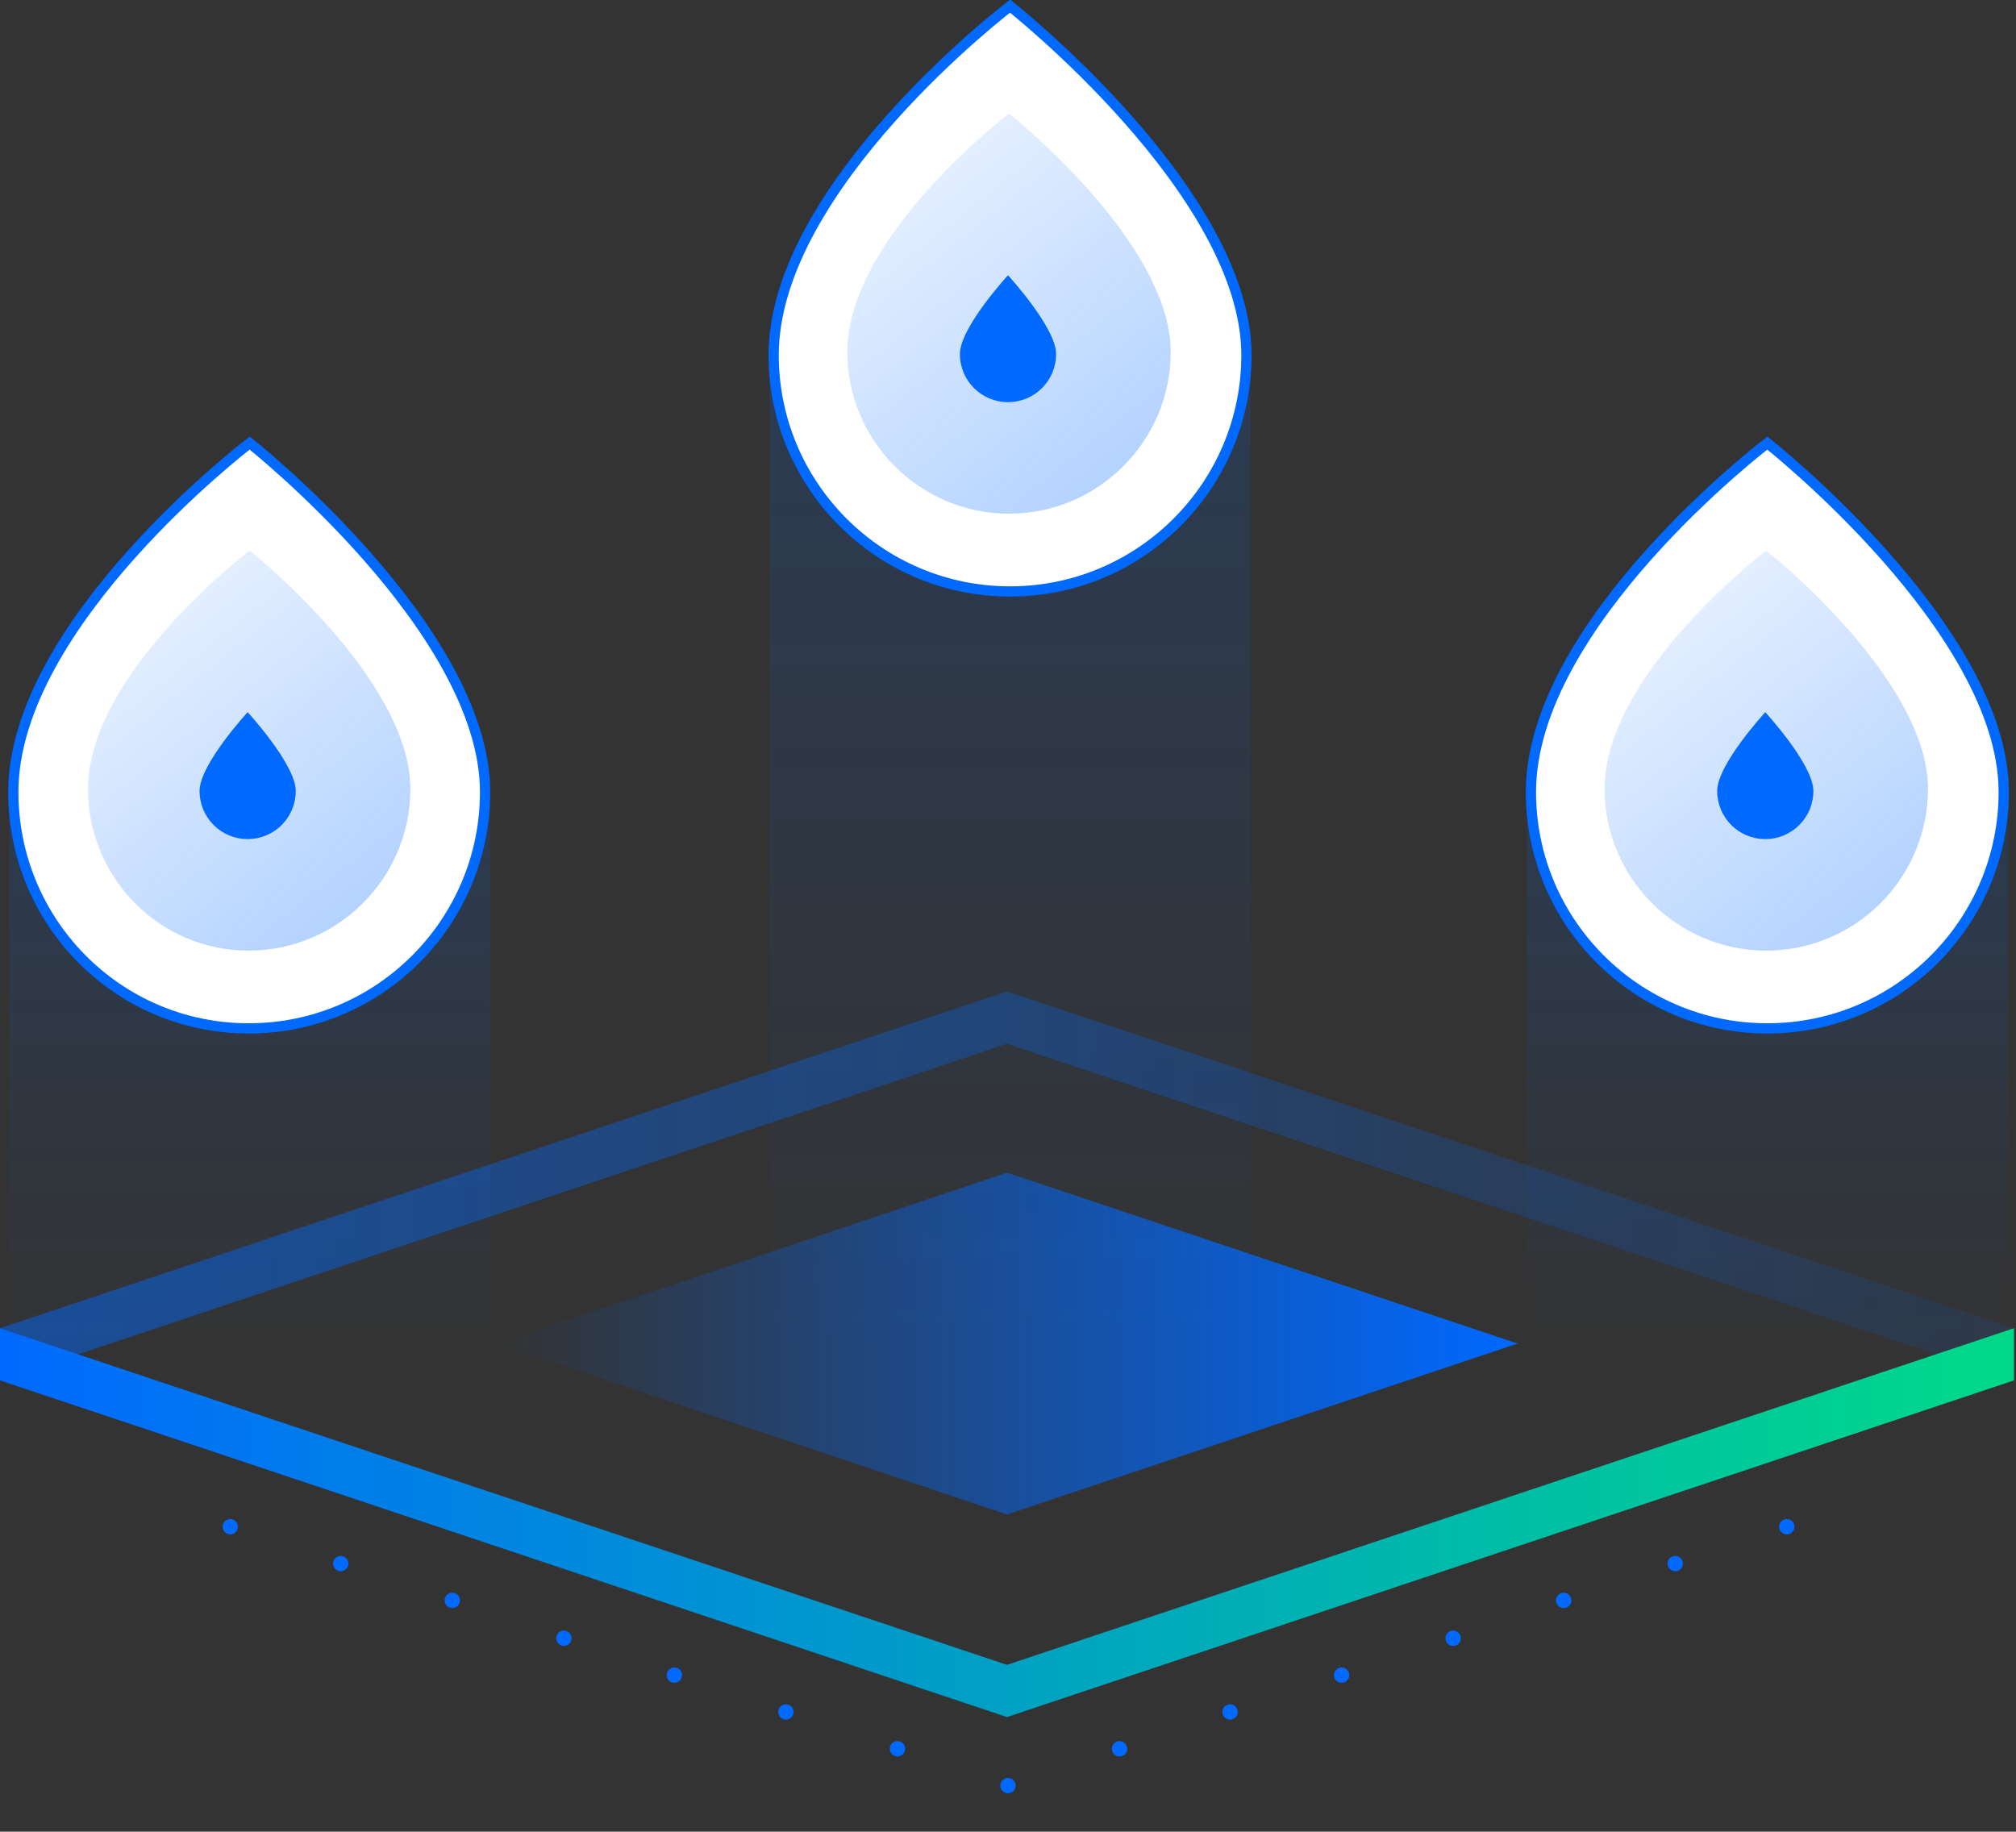 <?xml version="1.0" encoding="UTF-8" standalone="no"?>
<!DOCTYPE svg PUBLIC "-//W3C//DTD SVG 1.1//EN" "http://www.w3.org/Graphics/SVG/1.1/DTD/svg11.dtd">
<svg width="100%" height="100%" viewBox="0 0 197 179" version="1.1" xmlns="http://www.w3.org/2000/svg" xmlns:xlink="http://www.w3.org/1999/xlink" xml:space="preserve" style="fill-rule:evenodd;clip-rule:evenodd;stroke-linecap:round;stroke-miterlimit:10;">
    <rect x="0" y="0" width="197" height="179" fill="#333333" stroke="none"/>
    <g>
        <path d="M148.3,131.3l-49.9,16.7l-49.8,-16.7l49.8,-16.7l49.9,16.7Z" style="fill:url(#_Linear1);fill-rule:nonzero;"/>
        <g>
            <g>
                <g>
                    <path d="M174.6,145.9" style="fill:none;stroke:#0069ff;stroke-width:1.5px;"/>
                    <path d="M174.6,149.2l0,1.6" style="fill:none;stroke:#0069ff;stroke-width:1.5px;stroke-dasharray:0,3.26;"/>
                    <path d="M174.6,152.5" style="fill:none;stroke:#0069ff;stroke-width:1.5px;"/>
                </g>
                <g>
                    <path d="M163.7,149.6" style="fill:none;stroke:#0069ff;stroke-width:1.5px;"/>
                    <path d="M163.7,152.8l0,1.6" style="fill:none;stroke:#0069ff;stroke-width:1.5px;stroke-dasharray:0,3.26;"/>
                    <path d="M163.7,156.1" style="fill:none;stroke:#0069ff;stroke-width:1.5px;"/>
                </g>
                <g>
                    <path d="M152.8,153.2" style="fill:none;stroke:#0069ff;stroke-width:1.5px;"/>
                    <path d="M152.8,156.4l0,1.7" style="fill:none;stroke:#0069ff;stroke-width:1.5px;stroke-dasharray:0,3.26;"/>
                    <path d="M152.8,159.7" style="fill:none;stroke:#0069ff;stroke-width:1.5px;"/>
                </g>
                <g>
                    <path d="M142,156.8" style="fill:none;stroke:#0069ff;stroke-width:1.5px;"/>
                    <path d="M142,160.1l0,1.6" style="fill:none;stroke:#0069ff;stroke-width:1.5px;stroke-dasharray:0,3.26;"/>
                    <path d="M142,163.3" style="fill:none;stroke:#0069ff;stroke-width:1.5px;"/>
                </g>
                <g>
                    <path d="M131.1,160.4" style="fill:none;stroke:#0069ff;stroke-width:1.5px;"/>
                    <path d="M131.1,163.7l0,1.6" style="fill:none;stroke:#0069ff;stroke-width:1.5px;stroke-dasharray:0,3.26;"/>
                    <path d="M131.1,166.9" style="fill:none;stroke:#0069ff;stroke-width:1.5px;"/>
                </g>
                <g>
                    <path d="M120.2,164" style="fill:none;stroke:#0069ff;stroke-width:1.5px;"/>
                    <path d="M120.2,167.3l0,1.6" style="fill:none;stroke:#0069ff;stroke-width:1.5px;stroke-dasharray:0,3.26;"/>
                    <path d="M120.2,170.6" style="fill:none;stroke:#0069ff;stroke-width:1.5px;"/>
                </g>
                <g>
                    <path d="M109.4,167.7" style="fill:none;stroke:#0069ff;stroke-width:1.5px;"/>
                    <path d="M109.4,170.9l0,1.7" style="fill:none;stroke:#0069ff;stroke-width:1.5px;stroke-dasharray:0,3.26;"/>
                    <path d="M109.4,174.2" style="fill:none;stroke:#0069ff;stroke-width:1.5px;"/>
                </g>
            </g>
            <g>
                <g>
                    <path d="M22.5,145.9" style="fill:none;stroke:#0069ff;stroke-width:1.5px;"/>
                    <path d="M22.5,149.2l0,1.6" style="fill:none;stroke:#0069ff;stroke-width:1.5px;stroke-dasharray:0,3.26;"/>
                    <path d="M22.5,152.5" style="fill:none;stroke:#0069ff;stroke-width:1.5px;"/>
                </g>
                <g>
                    <path d="M33.3,149.6" style="fill:none;stroke:#0069ff;stroke-width:1.5px;"/>
                    <path d="M33.3,152.8l0,1.6" style="fill:none;stroke:#0069ff;stroke-width:1.5px;stroke-dasharray:0,3.26;"/>
                    <path d="M33.3,156.1" style="fill:none;stroke:#0069ff;stroke-width:1.5px;"/>
                </g>
                <g>
                    <path d="M44.2,153.2" style="fill:none;stroke:#0069ff;stroke-width:1.5px;"/>
                    <path d="M44.2,156.4l0,1.7" style="fill:none;stroke:#0069ff;stroke-width:1.5px;stroke-dasharray:0,3.26;"/>
                    <path d="M44.2,159.7" style="fill:none;stroke:#0069ff;stroke-width:1.5px;"/>
                </g>
                <g>
                    <path d="M55.1,156.8" style="fill:none;stroke:#0069ff;stroke-width:1.5px;"/>
                    <path d="M55.1,160.1l0,1.6" style="fill:none;stroke:#0069ff;stroke-width:1.5px;stroke-dasharray:0,3.26;"/>
                    <path d="M55.1,163.3" style="fill:none;stroke:#0069ff;stroke-width:1.5px;"/>
                </g>
                <g>
                    <path d="M65.9,160.4" style="fill:none;stroke:#0069ff;stroke-width:1.5px;"/>
                    <path d="M65.9,163.7l0,1.6" style="fill:none;stroke:#0069ff;stroke-width:1.5px;stroke-dasharray:0,3.26;"/>
                    <path d="M65.9,166.9" style="fill:none;stroke:#0069ff;stroke-width:1.5px;"/>
                </g>
                <g>
                    <path d="M76.8,164" style="fill:none;stroke:#0069ff;stroke-width:1.5px;"/>
                    <path d="M76.8,167.3l0,1.6" style="fill:none;stroke:#0069ff;stroke-width:1.5px;stroke-dasharray:0,3.26;"/>
                    <path d="M76.8,170.6" style="fill:none;stroke:#0069ff;stroke-width:1.5px;"/>
                </g>
                <g>
                    <path d="M87.7,167.7" style="fill:none;stroke:#0069ff;stroke-width:1.5px;"/>
                    <path d="M87.7,170.9l0,1.7" style="fill:none;stroke:#0069ff;stroke-width:1.5px;stroke-dasharray:0,3.26;"/>
                    <path d="M87.7,174.2" style="fill:none;stroke:#0069ff;stroke-width:1.5px;"/>
                </g>
                <g>
                    <path d="M98.5,171.3" style="fill:none;stroke:#0069ff;stroke-width:1.5px;"/>
                    <path d="M98.5,174.5l0,1.7" style="fill:none;stroke:#0069ff;stroke-width:1.5px;stroke-dasharray:0,3.26;"/>
                    <path d="M98.5,177.8" style="fill:none;stroke:#0069ff;stroke-width:1.5px;"/>
                </g>
            </g>
        </g>
        <path d="M0,134.9l98.4,-32.9l98.4,32.9l0,-5.1l-98.4,-32.9l-98.4,32.9l0,5.1Z" style="fill:url(#_Linear2);fill-rule:nonzero;"/>
        <path d="M196.8,129.8l-98.4,32.9l-98.4,-32.9l0,5.1l98.4,32.9l98.4,-32.9l0,-5.1Z" style="fill:url(#_Linear3);fill-rule:nonzero;"/>
    </g>
    <rect x="75.2" y="36" width="47" height="95.8" style="fill:url(#_Linear4);"/>
    <g>
        <path id="XMLID_1713_" d="M121.8,34.7c0,12.7 -10.3,23.1 -23.1,23.1c-12.8,0 -23.1,-10.4 -23.1,-23.1c0,-16.5 23.1,-34.1 23.1,-34.1c0,0 23.1,18.2 23.1,34.1Z" style="fill:#fff;"/>
        <g>
            <path id="XMLID_1711_" d="M121.8,34.7c0,12.7 -10.3,23.1 -23.1,23.1c-12.8,0 -23.1,-10.4 -23.1,-23.1c0,-16.5 23.1,-34.1 23.1,-34.1c0,0 23.1,18.2 23.1,34.1Z" style="fill:none;stroke:#0069ff;stroke-width:1px;stroke-linecap:butt;"/>
            <path id="XMLID_1709_" d="M114.4,34.4c0,8.7 -7.1,15.8 -15.8,15.8c-8.7,0 -15.8,-7.1 -15.8,-15.8c0,-11.3 15.8,-23.3 15.8,-23.3c0,0 15.8,12.5 15.8,23.3Z" style="fill:url(#_Linear5);"/>
            <path id="XMLID_1708_" d="M103.2,34.6c0,2.6 -2.1,4.7 -4.7,4.7c-2.6,0 -4.7,-2.1 -4.7,-4.7c0,-2.6 4.7,-7.7 4.7,-7.7c0,0 4.7,5.1 4.7,7.7Z" style="fill:#0069ff;"/>
        </g>
    </g>
    <rect x="0.9" y="75.9" width="47" height="55.9" style="fill:url(#_Linear6);"/>
    <g>
        <path id="XMLID_1705_" d="M47.4,77.4c0,12.7 -10.3,23.1 -23.1,23.1c-12.8,0 -23,-10.4 -23,-23.1c0,-16.5 23.1,-34.1 23.1,-34.1c0,0 23,18.2 23,34.1Z" style="fill:#fff;"/>
        <g>
            <path id="XMLID_1703_" d="M47.4,77.4c0,12.7 -10.3,23.1 -23.1,23.1c-12.8,0 -23,-10.4 -23,-23.1c0,-16.5 23.1,-34.1 23.1,-34.1c0,0 23,18.2 23,34.1Z" style="fill:none;stroke:#0069ff;stroke-width:1px;stroke-linecap:butt;"/>
            <path id="XMLID_1701_" d="M40.1,77.1c0,8.7 -7.1,15.8 -15.8,15.8c-8.7,0 -15.7,-7.1 -15.7,-15.8c0,-11.3 15.8,-23.3 15.8,-23.3c0,0 15.7,12.5 15.7,23.3Z" style="fill:url(#_Linear7);"/>
            <path id="XMLID_1700_" d="M28.9,77.3c0,2.6 -2.1,4.7 -4.7,4.7c-2.6,0 -4.7,-2.1 -4.7,-4.7c0,-2.6 4.7,-7.7 4.7,-7.7c0,0 4.7,5.1 4.7,7.7Z" style="fill:#0069ff;"/>
        </g>
    </g>
    <rect x="149.2" y="75.9" width="47" height="55.9" style="fill:url(#_Linear8);"/>
    <g>
        <path id="XMLID_1717_" d="M195.8,77.4c0,12.7 -10.3,23.1 -23.1,23.1c-12.7,0 -23.1,-10.3 -23.1,-23.1c0,-16.5 23.1,-34.1 23.1,-34.1c0,0 23.1,18.2 23.1,34.1Z" style="fill:#fff;"/>
        <g>
            <path id="XMLID_1715_" d="M195.8,77.4c0,12.7 -10.3,23.1 -23.1,23.1c-12.7,0 -23.1,-10.3 -23.1,-23.1c0,-16.5 23.1,-34.1 23.1,-34.1c0,0 23.1,18.2 23.1,34.1Z" style="fill:none;stroke:#0069ff;stroke-width:1px;stroke-linecap:butt;"/>
            <path id="XMLID_1707_" d="M188.4,77.1c0,8.7 -7.1,15.8 -15.8,15.8c-8.7,0 -15.8,-7.1 -15.8,-15.8c0,-11.3 15.8,-23.3 15.8,-23.3c0,0 15.8,12.5 15.8,23.3Z" style="fill:url(#_Linear9);"/>
            <path id="XMLID_1706_" d="M177.2,77.3c0,2.6 -2.1,4.7 -4.7,4.7c-2.6,0 -4.7,-2.1 -4.7,-4.7c0,-2.6 4.7,-7.7 4.7,-7.7c0,0 4.7,5.1 4.7,7.7Z" style="fill:#0069ff;"/>
        </g>
    </g>
    <defs>
        <linearGradient id="_Linear1" x1="0" y1="0" x2="1" y2="0" gradientUnits="userSpaceOnUse" gradientTransform="matrix(99.68,0,0,99.68,48.618,131.324)"><stop offset="0" style="stop-color:#0069ff;stop-opacity:0"/><stop offset="1" style="stop-color:#0069ff;stop-opacity:1"/></linearGradient>
        <linearGradient id="_Linear2" x1="0" y1="0" x2="1" y2="0" gradientUnits="userSpaceOnUse" gradientTransform="matrix(196.752,0,0,196.752,0,115.877)"><stop offset="0" style="stop-color:#0069ff;stop-opacity:0.498"/><stop offset="1" style="stop-color:#0069ff;stop-opacity:0.098"/></linearGradient>
        <linearGradient id="_Linear3" x1="0" y1="0" x2="1" y2="0" gradientUnits="userSpaceOnUse" gradientTransform="matrix(196.752,0,0,196.752,1.628e-09,148.802)"><stop offset="0" style="stop-color:#0069ff;stop-opacity:1"/><stop offset="1" style="stop-color:#00da88;stop-opacity:1"/></linearGradient>
        <linearGradient id="_Linear4" x1="0" y1="0" x2="1" y2="0" gradientUnits="userSpaceOnUse" gradientTransform="matrix(5.82505e-15,95.13,-95.13,5.82505e-15,98.684,36.669)"><stop offset="0" style="stop-color:#0069ff;stop-opacity:0.149"/><stop offset="1" style="stop-color:#0069ff;stop-opacity:0"/></linearGradient>
        <linearGradient id="_Linear5" x1="0" y1="0" x2="1" y2="0" gradientUnits="userSpaceOnUse" gradientTransform="matrix(-33.441,-41.851,41.851,-33.441,108.805,46.854)"><stop offset="0" style="stop-color:#0069ff;stop-opacity:0.298"/><stop offset="1" style="stop-color:#0069ff;stop-opacity:0"/></linearGradient>
        <linearGradient id="_Linear6" x1="0" y1="0" x2="1" y2="0" gradientUnits="userSpaceOnUse" gradientTransform="matrix(3.39467e-15,55.439,-55.439,3.39467e-15,24.359,76.36)"><stop offset="0" style="stop-color:#0069ff;stop-opacity:0.149"/><stop offset="1" style="stop-color:#0069ff;stop-opacity:0"/></linearGradient>
        <linearGradient id="_Linear7" x1="0" y1="0" x2="1" y2="0" gradientUnits="userSpaceOnUse" gradientTransform="matrix(-33.441,-41.851,41.851,-33.441,34.48,89.554)"><stop offset="0" style="stop-color:#0069ff;stop-opacity:0.298"/><stop offset="1" style="stop-color:#0069ff;stop-opacity:0"/></linearGradient>
        <linearGradient id="_Linear8" x1="0" y1="0" x2="1" y2="0" gradientUnits="userSpaceOnUse" gradientTransform="matrix(3.39467e-15,55.439,-55.439,3.39467e-15,172.681,76.36)"><stop offset="0" style="stop-color:#0069ff;stop-opacity:0.149"/><stop offset="1" style="stop-color:#0069ff;stop-opacity:0"/></linearGradient>
        <linearGradient id="_Linear9" x1="0" y1="0" x2="1" y2="0" gradientUnits="userSpaceOnUse" gradientTransform="matrix(-33.441,-41.851,41.851,-33.441,182.803,89.554)"><stop offset="0" style="stop-color:#0069ff;stop-opacity:0.298"/><stop offset="1" style="stop-color:#0069ff;stop-opacity:0"/></linearGradient>
    </defs>
</svg>
